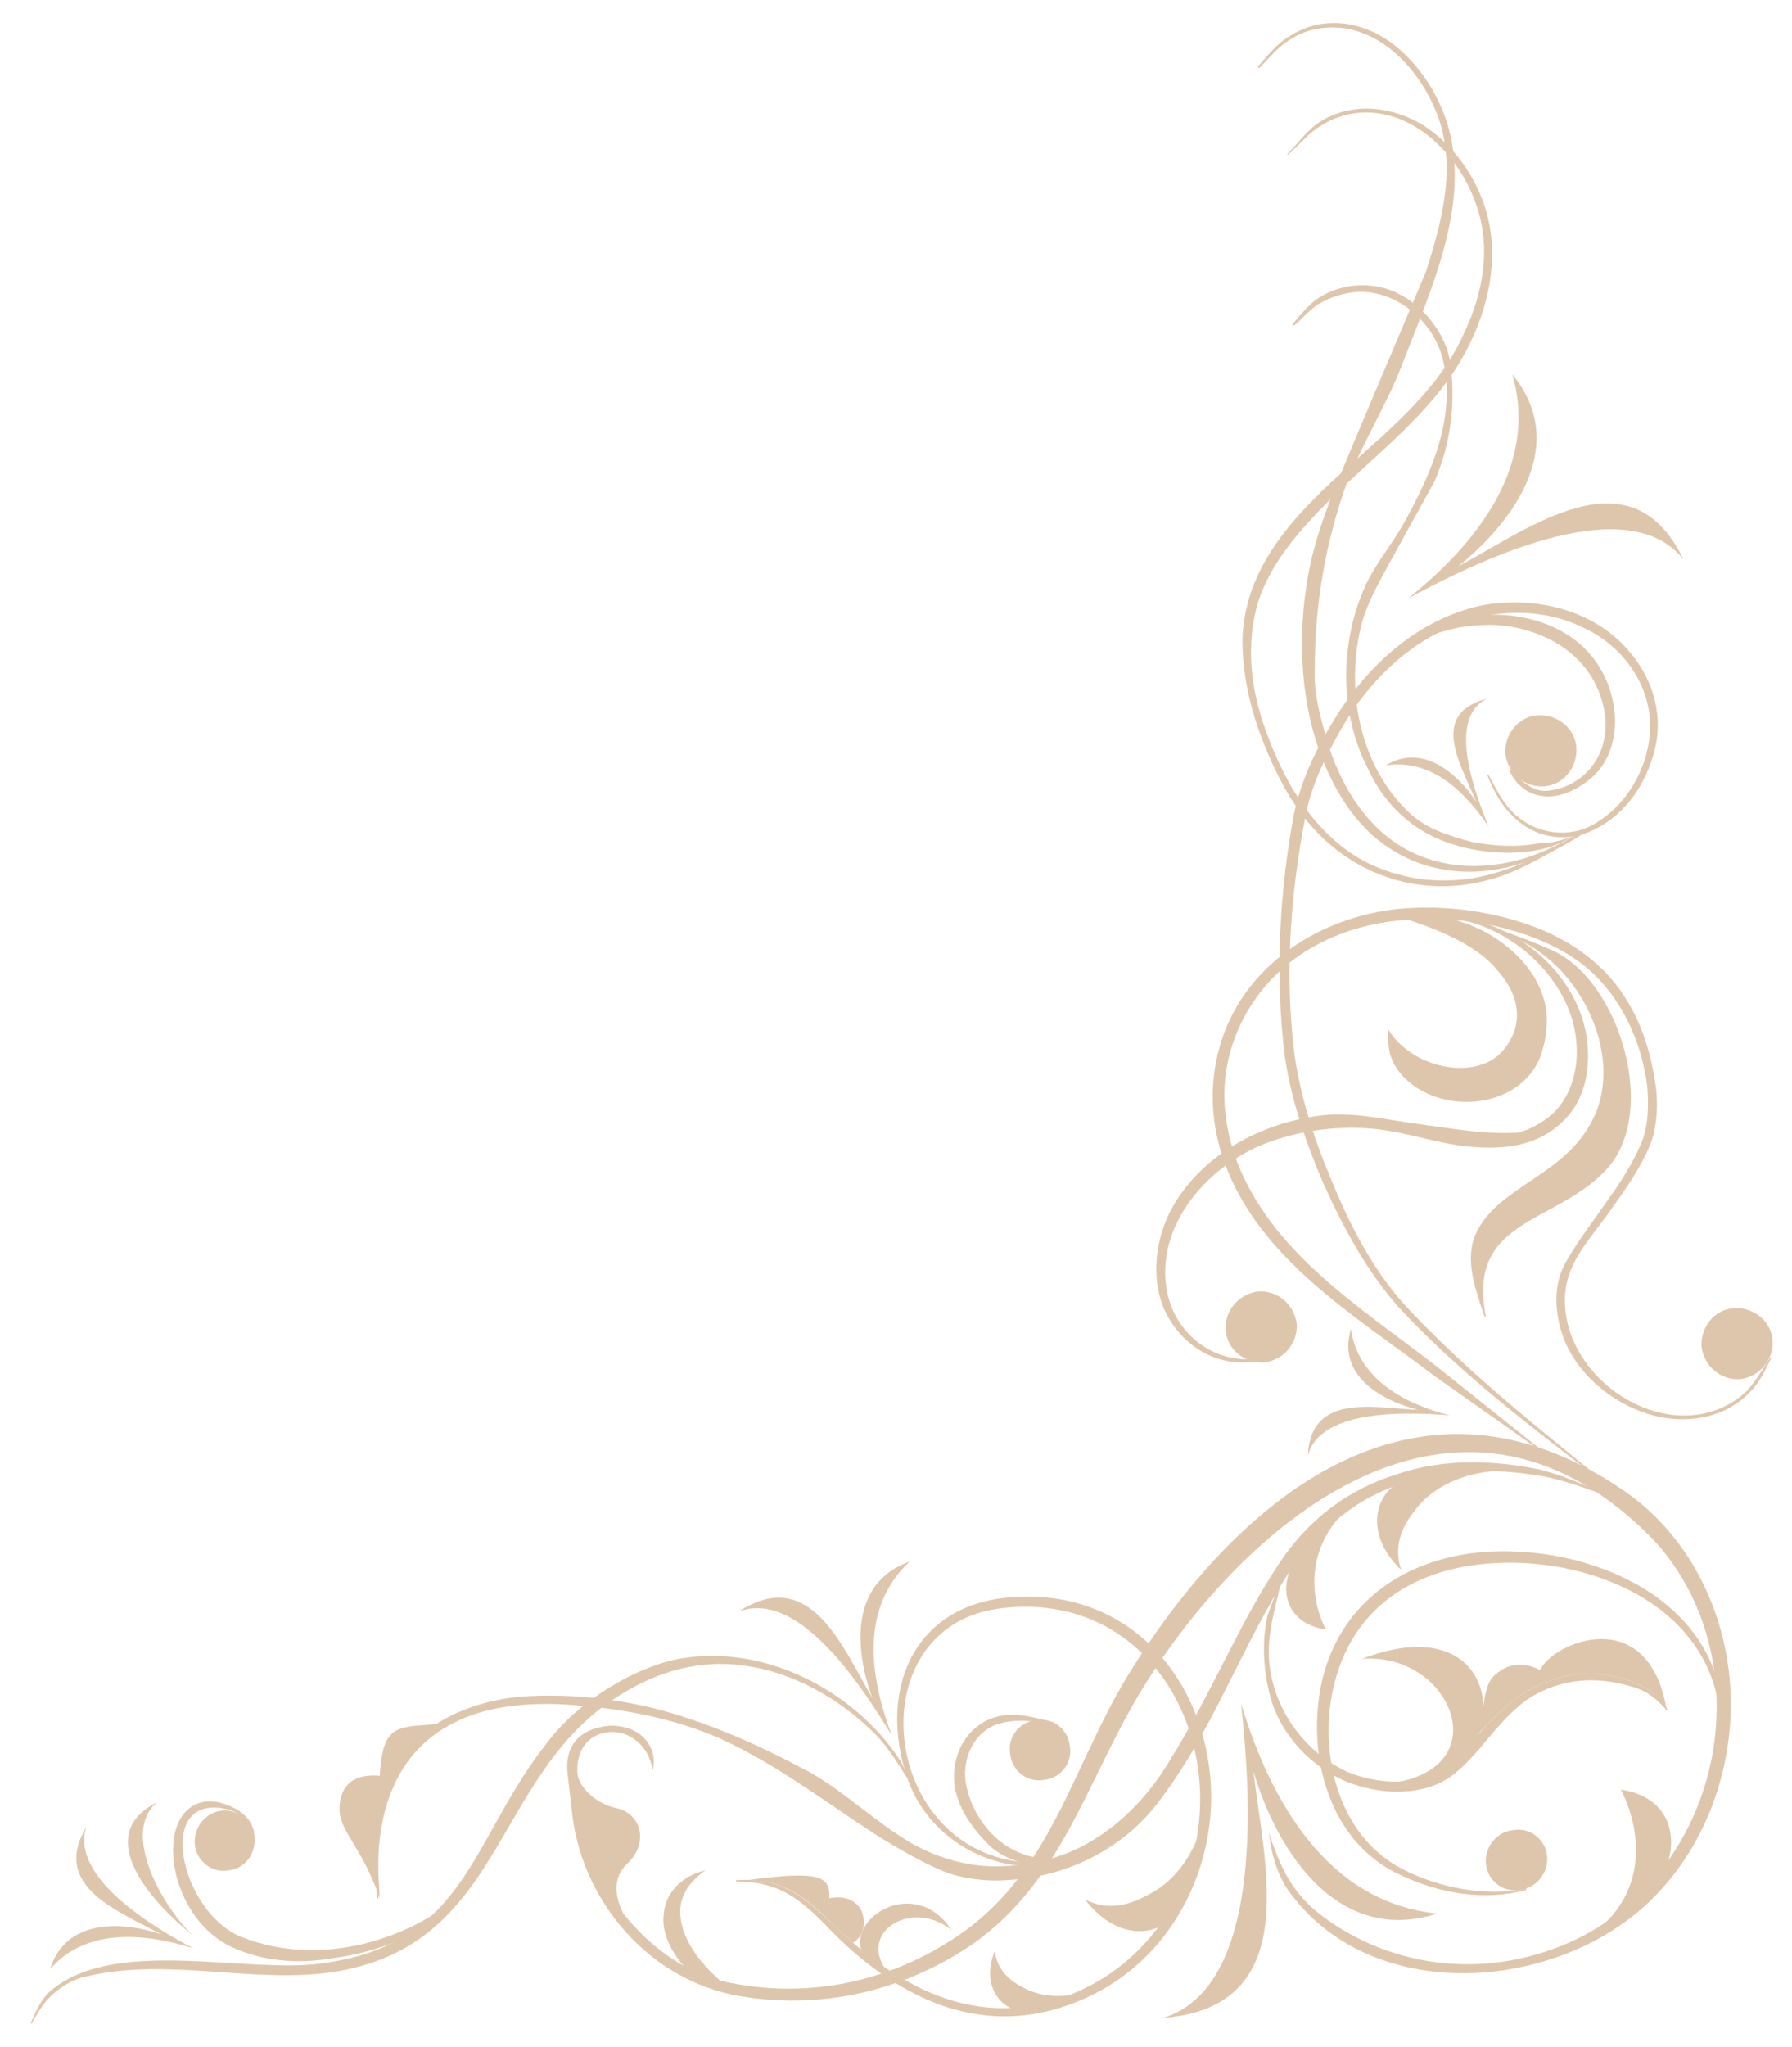 <?xml version="1.0" encoding="utf-8"?>
<!-- Generator: Adobe Illustrator 18.1.0, SVG Export Plug-In . SVG Version: 6.00 Build 0)  -->
<!DOCTYPE svg PUBLIC "-//W3C//DTD SVG 1.1//EN" "http://www.w3.org/Graphics/SVG/1.1/DTD/svg11.dtd">
<svg version="1.1" id="Layer_1" xmlns="http://www.w3.org/2000/svg" xmlns:xlink="http://www.w3.org/1999/xlink" x="0px" y="0px"
	 viewBox="0 0 128.8 147.1" enable-background="new 0 0 128.8 147.1" xml:space="preserve">
<g>
	<path fill-rule="evenodd" clip-rule="evenodd" fill="#DEC6AD" d="M116.9,108c-2-0.7-3.9-1.5-5.9-1.9c-4.4-0.8-9.2-0.5-13.1,1.8
		c-2.1,1.3-3.8,3-5.2,5c-3.5,5.4-5.6,11.7-9.6,16.8c-2.6,3.3-6.6,5.2-10.8,5.4c-1.4,0.1-3.1-0.1-4.4-0.6c-1.7-0.7-3.4-1.7-5-2.7
		c-3.7-2.4-7.2-5.1-11.2-6.9c-3-1.3-6.3-2-9.6-2.3c-3.8-0.4-8.1-0.2-11.2,2.3c-2,1.6-3.1,4-3.5,6.5c-0.3,1.7-0.2,3.4-0.2,5h-0.1
		c-0.1-1.7-0.3-3.4-0.1-5.1c0.4-2.6,1.5-5,3.5-6.8c2-1.6,4.6-2.4,7.1-2.6c3.1-0.2,6.2,0.1,9.2,0.8c4,1,7.8,2.7,11.5,4.7
		c2.6,1.5,4.7,3.6,7.3,5.1c2,1.1,4.2,1.7,6.5,1.6c2.3-0.1,4.6-0.7,6.5-1.9c2.3-1.4,4.2-3.5,5.6-5.9c2.8-4.5,4.8-9.5,7.7-13.9
		c2.1-3.2,5-5.4,8.6-6.5c3.3-1.1,6.8-1,10.2-0.3C113,106.2,114.9,107.2,116.9,108z"/>
	<path fill-rule="evenodd" clip-rule="evenodd" fill="#DEC6AD" d="M123.8,124.9c-0.1-1.3-0.2-2.6-0.6-3.8c-1.8-5.9-8.3-8.6-14-8.8
		c-6.2-0.2-11.7,2.3-13.3,8.7c-1.2,4.8,0.2,10.9,4.9,13.3c2.7,1.4,6.1,2,8.9,1.4l0,0.1c-2.9,0.8-6.2,0.3-9.1-1.1
		c-3.7-1.7-5.6-5.5-5.9-9.5c-0.6-9,5.9-14.2,14.5-13.7c5.9,0.3,12.7,3.3,14.3,9.5C123.9,122.2,123.8,123.5,123.8,124.9z"/>
	<path fill-rule="evenodd" clip-rule="evenodd" fill="#DEC6AD" d="M92.2,113.1c-0.4,2-1.1,4-1,6c0.2,3.5,2.4,6.7,5.6,8.2
		c2.1,0.9,5,1.1,6.9-0.2c1.4-0.8,2.2-2.2,3.3-3.3c1.1-1.1,2.2-2.1,3.6-2.7c0.9-0.4,1.8-0.7,2.8-0.8c1.8-0.2,4,0.3,5.5,1.4
		c0.5,0.4,0.7,0.8,1,1.2l-0.1,0c-0.7-0.8-1.4-1.4-2.5-1.7c-2.6-0.8-5.2-0.6-7.5,0.9c-1.4,1-2.4,2.3-3.5,3.6c-0.9,1-1.8,2-3,2.5
		c-2.1,0.9-4.8,0.6-6.8-0.3c-2.6-1.2-4.7-3.6-5.3-6.4c-0.4-1.7-0.5-3.6-0.1-5.4L92.2,113.1z"/>
	<path fill-rule="evenodd" clip-rule="evenodd" fill="#DEC6AD" d="M78,133.3c-0.7,0.3-1.4,0.5-2.1,0.7c-1.6,0.2-3.5-0.2-4.8-1.4
		c-1.2-1.2-2.3-2.7-2.5-4.4c-0.2-2,0.7-3.9,2.6-4.7c1.6-0.6,3.1-0.1,4.6,0.3v0.1c-1.5-0.2-2.9-0.5-4.4,0.1c-1.5,0.7-2.2,2.4-2,4
		c0.4,2.5,2.2,4.8,4.7,5.4C75.4,133.7,76.7,133.5,78,133.3z"/>
	<path fill-rule="evenodd" clip-rule="evenodd" fill="#DEC6AD" d="M77.7,133.4c-1,0.3-2,0.6-3,0.7c-4.1,0.2-8-2.3-9.4-6.1
		c-2.1-5.8-0.2-12,6.3-13.1c8.6-1.3,14.7,4.8,15.4,12.9c0.5,6.2-2.6,12.5-8.2,15.4c-7.4,3.8-14,0.7-19.1-4.5
		c-2.2-2.3-3.7-3.5-6.8-3.5l0-0.1c3.3-0.2,4.8,1.1,7.1,3.3c5.1,4.9,11.3,8,18.5,4.2c3.9-2.1,6.7-6,7.5-10.4
		c1.6-8.9-4.3-18-14.3-16.6c-9,1.3-8.7,14.2-1,17.5c1.2,0.5,2.6,0.8,3.9,0.7C75.7,133.8,76.7,133.6,77.7,133.4z"/>
	<path fill-rule="evenodd" clip-rule="evenodd" fill="#DEC6AD" d="M65.9,128.8c-1-1.4-1.8-3-3-4.2c-2.5-2.5-5.8-4.4-9.3-4.9
		c-3.3-0.5-6.4,0.4-9.2,2.2c-9.2,5.8-8.1,18.4-21.2,19.9c-5.6,0.6-11.3-1.1-16.9,0.2c-1.1,0.2-2.2,0.9-3,1.8c-0.4,0.5-0.7,1-1,1.6
		l-0.1,0c0.4-0.9,0.7-1.7,1.5-2.4c4.6-3.8,13.8-1.2,19.3-1.9c11-1.4,10.8-9.5,17-16.7c2-2.3,5.4-4.4,8.3-5.1c6.2-1.4,13,2,16.4,7.2
		L65.9,128.8z"/>
	<path fill-rule="evenodd" clip-rule="evenodd" fill="#DEC6AD" d="M33.9,135.5c-2.7,3.1-5.8,4.6-9.9,5.2c-2.3,0.4-4.7,0.3-6.9-0.6
		c-3.4-1.3-5-5.3-4.6-8c0.3-2.1,1.9-3.4,4.3-2.2c0.4,0.2,0.8,0.5,1.1,0.9c0.2,0.3,0.3,0.6,0.4,0.9l-0.1,0c-0.4-0.8-0.9-1.5-1.9-1.7
		c-5.3-1.2-3.3,7.5,1.1,9.2C23,141.4,29.6,139.5,33.9,135.5z"/>
	<path fill-rule="evenodd" clip-rule="evenodd" fill="#DEC6AD" d="M83.6,145c7.5-2.3,6.2-17,5.6-22.6c2.1,7,6.2,14.3,14.1,15.1
		c-7.1,2.3-11.5-4.4-13.2-10.2C90.8,133.8,93.8,144.2,83.6,145z"/>
	<path fill-rule="evenodd" clip-rule="evenodd" fill="#DEC6AD" d="M119.2,135.1c-0.8,0.6-1.5,1.7-2.3,2.3l-3,1.9
		c4.4-2.7,4.3-7.4,2.6-10.7C120.7,129.2,120.7,133.2,119.2,135.1z"/>
	<path fill-rule="evenodd" clip-rule="evenodd" fill="#DEC6AD" d="M119.8,122.9c-1.3-7.8-8.2-4.9-9.1-2.9c-1.8-0.9-2.9,0-3.4,0.5
		c-0.8,0.9-0.5,2.6-1.3,4.4c0.3-0.4,0.7-0.8,1-1.1c1.1-1.1,2.2-2.1,3.6-2.7c0.9-0.4,1.8-0.7,2.8-0.8c1.8-0.2,4,0.3,5.5,1.4
		C119.3,122.2,119.5,122.5,119.8,122.9z"/>
	<path fill-rule="evenodd" clip-rule="evenodd" fill="#DEC6AD" d="M108.8,131.5c-1.2,0.1-2.1,1.2-2,2.4c0.1,1.2,1.2,2.1,2.4,1.9
		c1.2-0.1,2.1-1.2,2-2.4C111.1,132.2,110,131.3,108.8,131.5z"/>
	<path fill-rule="evenodd" clip-rule="evenodd" fill="#DEC6AD" d="M106,125.2c1.9-3.8-0.6-8.9-8.1-6c6.3-0.5,9.8,7.7,2.3,8.9
		c1.3,0,2.6-0.2,3.6-0.9C104.7,126.7,105.3,125.9,106,125.2z"/>
	<path fill-rule="evenodd" clip-rule="evenodd" fill="#DEC6AD" d="M53,135.2L53,135.2L53,135.2L53,135.2z M53.7,135.1
		c5.2-0.7,6-0.3,5.9,1.3c1.5-0.3,2.2,0.5,2.4,1.1c0.1,0.4,0.3,1.5-0.7,2.1c-0.4-0.4-0.8-0.7-1.2-1.1
		C57.9,136.3,56.4,135.1,53.7,135.1z"/>
	<path fill-rule="evenodd" clip-rule="evenodd" fill="#DEC6AD" d="M101.1,106.3c1,0,3.4-0.8,4.4-0.8l3.3,0.2c-2.9-0.2-5.6,0.9-7,2.7
		c-0.9,1.1-1.7,2.5-1.1,4.4C97.8,110,99,106.9,101.1,106.3z"/>
	<path fill-rule="evenodd" clip-rule="evenodd" fill="#DEC6AD" d="M93.1,112.1c0.7-0.6,1.2-1.6,1.9-2.3l2.6-2
		c-3.9,2.9-3.5,7-2.3,9.3C92.2,116.6,91.9,113.9,93.1,112.1z"/>
	<path fill-rule="evenodd" clip-rule="evenodd" fill="#DEC6AD" d="M62,140.4c-1.2-2.6,3.8-5.7,6.4-1.7c-2.9-2.4-7.3,0.3-4.2,3.5
		C63.8,141.9,62.1,141,62,140.4z"/>
	<path fill-rule="evenodd" clip-rule="evenodd" fill="#DEC6AD" d="M84.9,136.9c0.2-1,1.4-3.5,1.6-4.5l0.3-3.5
		c-0.2,3.1-1.8,5.9-4,7.1c-1.4,0.8-3,1.4-4.8,0.5C80.5,139.8,83.9,139.1,84.9,136.9z"/>
	<path fill-rule="evenodd" clip-rule="evenodd" fill="#DEC6AD" d="M73.9,144.5c0.7-0.3,2.7-0.5,3.4-0.8l2.2-1.2
		c-2,1.1-4.2,1.2-5.8,0.4c-1-0.5-2-1.2-2.2-2.7C70.4,142.9,72.2,144.7,73.9,144.5z"/>
	<path fill-rule="evenodd" clip-rule="evenodd" fill="#DEC6AD" d="M53.1,115.8c4.5-1.7,9.2,6,11,8.9c-1.6-4.2-2.3-9.2,1.3-12.5
		c-4.3,1.5-4,6.3-2.7,9.8C60.6,118.5,58.3,112.4,53.1,115.8z"/>
	<path fill-rule="evenodd" clip-rule="evenodd" fill="#DEC6AD" d="M91.2,131.7c0.8,2.4,1.6,4.2,3.6,5.8c5.3,4.1,12.4,4.8,18.6,1.8
		c7.1-3.5,10.9-11.6,9.8-19.3c-0.5-3.7-2.2-7.3-4.9-9.9c-13.7-13.3-28.6-1-36.1,11.1c-4.2,6.8-5.9,14.4-12.9,18.9
		c-5,3.2-11,4.4-16.8,3.2c-6.3-1.4-10.8-7.1-11.4-13.2l-0.3-2.6v0c-0.3-2.5,1.4-3.4,3.1-3.5c2.5,0,3.4,1.9,3,3.2
		c-0.2-1.7-1.7-3-3.4-2.7c-1.1,0.2-2.1,1.1-2,2.9c0.1,1.1,1.4,2.2,2.7,2.5c2,0.4,2.4,2.6,0.9,4c-1.1,1-0.9,2.4-0.3,3.6
		c2,2.5,4.6,4.4,7.8,5c5.6,1.1,11.3-0.1,16.1-3.3c6.8-4.5,8.3-12.1,12.3-18.7c7.7-12.6,20.6-23.7,35.7-13.4
		c5.1,3.5,7.8,9.6,7.7,15.7c-0.1,5-2,10-5.6,13.6c-6.8,6.8-20.4,7.8-26.3-0.7C91.7,134.4,91.4,133.2,91.2,131.7z"/>
	<path fill-rule="evenodd" clip-rule="evenodd" fill="#DEC6AD" d="M49.7,141.8l3.3,1.5c-2.4-1.7-4-3.8-4.1-5.7
		c-0.1-1.2,0.5-2.3,1.8-3.2c-1.8,0.4-2.9,1.7-3,3.2C47.5,139,48.5,140.8,49.7,141.8z"/>
	<path fill-rule="evenodd" clip-rule="evenodd" fill="#DEC6AD" d="M16,130.1c-1.2,0.1-2.1,1.2-2,2.4c0.1,1.2,1.2,2.1,2.4,1.9
		c1.2-0.1,2-1.2,1.9-2.4C18.2,130.9,17.1,130,16,130.1z"/>
	<path fill-rule="evenodd" clip-rule="evenodd" fill="#DEC6AD" d="M27.3,136.4c-1.3-3.7-2.8-4.7-2.9-6.3c0-2.4,1.7-2.6,2.9-2.5
		c0.2-4.1,1.5-3.4,5-3.8c-0.5,0.1-1,0.5-1.4,0.8c-1.1,0.9-1.2,1.2-2.1,2.4c-0.6,0.8-0.8,1.8-1.2,2.7c-0.2,0.7-0.4,1.2-0.5,1.9
		C27.1,133.1,27.2,134.9,27.3,136.4z"/>
	<path fill-rule="evenodd" clip-rule="evenodd" fill="#DEC6AD" d="M6.2,131.3c-1.2,3.7,5.2,7.4,7.7,8.7c-3.5-1.1-7.7-1.5-10.3,1.5
		c1.1-3.6,5.1-3.5,8-2.5C8.7,137.4,3.6,135.6,6.2,131.3z"/>
	<path fill-rule="evenodd" clip-rule="evenodd" fill="#DEC6AD" d="M11.3,129.5c-2.7,2.2,0.5,7.7,2.6,9.6
		C11,136.8,6.5,131.9,11.3,129.5z"/>
	<path fill-rule="evenodd" clip-rule="evenodd" fill="#DEC6AD" d="M74.5,123.6c-1.2,0.1-2.1,1.2-1.9,2.4c0.1,1.2,1.2,2.1,2.4,1.9
		c1.2-0.1,2.1-1.2,1.9-2.4C76.8,124.3,75.7,123.4,74.5,123.6z"/>
	<path fill-rule="evenodd" clip-rule="evenodd" fill="#DEC6AD" d="M117.3,108.1c-5.8-4.5-11.8-8.8-16.8-14.2c-2.3-2.6-4-5.8-5.4-8.9
		c-1.4-3.3-2.6-6.8-2.9-10.4c-0.5-5.3-0.2-10.7,0.8-16.1c0.5-2.4,1.6-4.7,2.9-6.8c2.4-3.9,6-7.2,10.6-8.2c3.8-0.7,8,0.3,10.5,3.2
		c1.8,2,2.6,4.7,1.9,7.3c-0.6,2.3-2,4.4-4.1,5.5c-2,1.1-4.3,0.8-5.9-0.7c-1-0.9-1.5-1.9-2-3.1l0.1,0c0.6,1.1,1.1,2.2,2.1,3
		c1.6,1.3,3.8,1.5,5.5,0.5c2.4-1.4,3.9-4.1,4-6.8c0.1-3.1-1.9-5.9-4.6-7.2c-2.9-1.5-6.4-1.5-9.4-0.3c-3.5,1.4-6.2,4.1-8.1,7.3
		c-1.2,2.1-2.3,4.3-2.7,6.6c-1,5.2-1.4,10.5-0.9,15.7c0.3,3.5,1.4,7,2.8,10.3c1.3,3.2,2.9,6.3,5.2,8.9
		C105.8,99,111.7,103.5,117.3,108.1z"/>
	<path fill-rule="evenodd" clip-rule="evenodd" fill="#DEC6AD" d="M111.8,105l-8.8-6.2c-5.5-4.2-12.5-8.3-15-15.3
		c-1.6-4.4-0.9-9.3,2.1-12.9c2.6-3.1,6.5-4.9,10.5-5.3c3.4-0.3,7,0.2,10.2,1.5c2.6,1.1,4.8,2.8,6.2,5.2c1.1,1.8,1.7,3.9,2,6
		c0.2,1.4,0.1,3.2-0.5,4.5c-0.7,1.6-1.7,3-2.7,4.4c-1.3,1.9-3.1,3.6-3.3,6c-0.4,4.8,4.4,9.1,9,8.8c1.5-0.1,3-0.7,4.1-1.8
		c0.6-0.7,1.1-1.5,1.6-2.3l0.1,0c-0.4,0.8-0.8,1.7-1.5,2.4c-1.7,1.8-4.2,2.3-6.6,1.8c-3.1-0.7-6.1-3.1-7-6.2c-0.5-1.7-0.5-3.5,0.4-5
		c0.8-1.4,1.8-2.7,2.7-4c1-1.4,1.9-2.7,2.6-4.3c0.6-1.3,0.6-2.9,0.5-4.2c-0.4-3.3-1.9-6.5-4.4-8.6c-2.2-1.8-5-2.7-7.7-3.2
		c-4.2-0.6-8.5-0.3-12.2,1.9c-3.7,2.2-6.1,6.2-6.1,10.5c0,2.3,0.7,4.7,1.8,6.7c3,5.6,8.9,9.2,13.6,12.9L111.8,105z"/>
	<path fill-rule="evenodd" clip-rule="evenodd" fill="#DEC6AD" d="M101.9,65.7c1.4,0.1,2.7,0.1,4,0.4c4.1,1,7.8,4.6,8.2,8.9
		c0.2,2.1-0.3,4.3-1.9,5.7c-1.8,1.7-4.2,1.9-6.5,1.7c-2.4-0.2-4.7-1.1-7.1-1.3c-2.4-0.2-4.9,0.1-7.2,0.9c-4.4,1.5-8.5,6-7.5,10.9
		c0.5,2.4,2.4,4.3,4.8,4.7c0.6,0.1,1.2,0.1,1.7,0c0.6-0.1,1.2-0.3,1.8-0.5l0,0.1c-0.9,0.4-1.7,0.7-2.7,0.7c-2.6,0.1-4.9-1.6-5.9-4
		c-0.9-2.3-0.5-5.1,0.7-7.2c2.1-3.7,6.2-5.9,10.3-6.5c2.5-0.4,5.1,0.3,7.6,0.6c2.2,0.3,4.4,0.7,6.6,0.6c0.7,0,1.6-0.5,2.2-0.9
		c1.8-1.2,2.5-3.5,2.3-5.6c-0.2-2.9-2.2-5.7-4.7-7.3c-0.9-0.6-2-1.1-3.1-1.4C104.6,66,103.2,65.9,101.9,65.7z"/>
	<path fill-rule="evenodd" clip-rule="evenodd" fill="#DEC6AD" d="M115.3,59c-1.9,1.1-3.7,2.4-5.8,3c-3.1,1-6.5,0.9-9.4-0.9
		c-2-1.2-3.5-3.2-4.5-5.3c-2-4.1-2.4-9.2-1.7-13.7c0.5-3.6,2-6.9,3.4-10.3l5.2-12.3c1.1-3.5,2.1-7.1,1-10.7c-1-3.1-3.6-6.4-7.1-6.8
		c-1.3-0.1-2.5,0.1-3.6,0.8c-0.9,0.5-1.6,1.4-2.3,2.1l-0.1-0.1c0.7-0.8,1.4-1.7,2.3-2.2c2.3-1.5,5.1-1.1,7.2,0.4
		c1.5,1.1,2.7,2.6,3.5,4.3c3,6.2-0.5,13.3-2.7,19.1c-1.3,3.3-3.4,6.4-4.4,9.8C95.1,40,94.5,44,94.5,48c-0.1,1.8,0.4,3.5,0.9,5.3
		c0.9,2.9,2.5,5.7,5.1,7.4c2.7,1.7,5.9,1.9,9,1C111.5,61.1,113.4,59.9,115.3,59z"/>
	<path fill-rule="evenodd" clip-rule="evenodd" fill="#DEC6AD" d="M113.7,60c-2.3,1.2-4.4,2.7-7,3.3c-4,1-8.1,0-11.2-2.7
		c-1.5-1.3-2.7-3-3.6-4.8c-1.5-3-2.6-6.3-2.6-9.8c0.1-4.4,2.7-7.8,5.7-10.7c3.6-3.5,8.1-6.6,10.2-11.3c1.4-2.9,2-6.2,0.9-9.3
		c-1.1-3.2-3.9-6.3-7.4-6.6c-1.3-0.1-2.6,0.2-3.7,0.9c-0.9,0.5-1.6,1.4-2.4,2.1l-0.1,0c0.8-0.8,1.4-1.7,2.3-2.3
		c2.3-1.5,5.2-1.2,7.5,0.2c2,1.3,3.5,3.3,4.3,5.5c1.5,4.1,0.2,8.7-2.1,12.2c-2.4,3.6-5.9,6.2-9,9.3c-2.2,2.2-4.4,4.7-5.2,7.7
		c-0.7,2.8-0.4,5.6,0.5,8.3c1.3,3.8,3.4,7.7,7.1,9.8c2.6,1.4,5.6,1.8,8.5,1.2C109.2,62.4,111.4,61.1,113.7,60z"/>
	<path fill-rule="evenodd" clip-rule="evenodd" fill="#DEC6AD" d="M100.3,65.8c1.7,0,3.3-0.1,4.9,0.5c2.7,0.9,5.4,3.2,5.9,6.1
		c0.2,1.2,0,2.6-0.5,3.8c-1.7,3.6-7.2,3.9-9.8,1.1c-0.9-1-1.1-2-1-3.3c1.8,2.9,6.5,3.7,8.3,1.4c1.7-2.1,0.8-4.3-0.5-5.7
		C106,67.7,102.6,66.5,100.3,65.8z"/>
	<path fill-rule="evenodd" clip-rule="evenodd" fill="#DEC6AD" d="M105.4,66c2.1,0.7,4.2,1.4,6.2,2.3c4.8,2.2,7.7,11.7,3.8,15.8
		c-3.7,3.9-10,3.5-8.6,10.5l-0.1,0c-0.6-1.8-1.5-4.1-0.6-6c1.6-3.4,6.4-4.1,8.4-8.2c2.3-4.6-1-11.3-5.9-13.1L105.4,66z"/>
	<path fill-rule="evenodd" clip-rule="evenodd" fill="#DEC6AD" d="M100.4,46.9c1.1-0.8,2.2-1.6,3.4-2.1c3.8-1.4,9-0.5,11.2,3.2
		c1.4,2.3,1.6,5.7-0.4,7.7c-1.3,1.2-3.2,2.1-4.9,1.1c-0.6-0.4-0.9-0.8-1.2-1.4l0.1-0.1c0.7,0.8,1.6,1.7,2.8,1.5
		c1.5-0.2,2.8-1.1,3.5-2.5c0.9-1.8,0.5-4.1-0.6-5.8c-1.5-2.3-4.3-3.5-7-3.6c-1.1,0-2.3,0.1-3.3,0.4
		C102.7,45.6,101.6,46.3,100.4,46.9z"/>
	<path fill-rule="evenodd" clip-rule="evenodd" fill="#DEC6AD" d="M113.3,60c-0.8,0.4-1.5,0.8-2.4,1c-2.2,0.5-4.6,0.3-6.7-0.4
		c-2.7-0.9-4.7-2.8-5.9-5.4c-2-3.9-2-8.8-0.3-12.8c0.7-1.7,2-3.2,2.9-4.8c2-3.6,3.8-7.7,2.8-11.8c-0.7-2.8-3.5-5.1-6.4-4.8
		c-0.9,0.1-1.8,0.4-2.6,0.9c-0.6,0.4-1.1,1-1.7,1.5l-0.1-0.1c0.5-0.6,1-1.2,1.6-1.7c1.5-1.1,3.5-1.4,5.3-0.8
		c2.3,0.8,4.3,3.2,4.5,5.7c0.3,2.8-0.1,5.6-1.2,8.1l-3.2,5.8c-0.8,1.5-1.7,3-2.1,4.7c-1.1,4.7,0,10.1,3.6,13.4
		c1.2,1.1,2.9,1.6,4.4,2c1.6,0.3,3.2,0.4,4.8,0.1C111.7,60.6,112.5,60.3,113.3,60z"/>
	<path fill-rule="evenodd" clip-rule="evenodd" fill="#DEC6AD" d="M124.6,94c-1.4,0.1-2.4,1.4-2.3,2.8c0.2,1.4,1.4,2.4,2.8,2.3
		c1.4-0.2,2.4-1.4,2.3-2.8C127.3,94.9,126,93.9,124.6,94z"/>
	<path fill-rule="evenodd" clip-rule="evenodd" fill="#DEC6AD" d="M90.4,92.8C89,93,88,94.2,88.1,95.6c0.1,1.4,1.4,2.4,2.8,2.3
		c1.4-0.2,2.4-1.4,2.3-2.8C93,93.7,91.8,92.7,90.4,92.8z"/>
	<path fill-rule="evenodd" clip-rule="evenodd" fill="#DEC6AD" d="M110.5,51.4c-1.4,0.1-2.4,1.4-2.3,2.8c0.2,1.4,1.4,2.4,2.8,2.3
		c1.4-0.1,2.4-1.4,2.3-2.8C113.2,52.3,111.9,51.3,110.5,51.4z"/>
	<path fill-rule="evenodd" clip-rule="evenodd" fill="#DEC6AD" d="M106.9,50.2c-3,1.4-0.8,7,0.1,9.2c-1.7-2.5-4.1-4.9-7.4-4.4
		c2.6-1.6,5.1,0.5,6.5,2.6C105.1,55.1,102.6,51.3,106.9,50.2z"/>
	<path fill-rule="evenodd" clip-rule="evenodd" fill="#DEC6AD" d="M121,40.2c-4.2-5.3-15.5,0.5-19.8,2.8c4.9-3.9,9.4-9.5,7.5-16.1
		c4.1,5,0.2,10.5-3.9,13.8C109.9,38,117.2,32.3,121,40.2z"/>
	<path fill-rule="evenodd" clip-rule="evenodd" fill="#DEC6AD" d="M94,104.6c0.9-3.5,7.6-3.1,10.2-2.9c-3.2-0.8-6.6-2.6-7.1-6.2
		c-1,3.3,2.1,5.1,4.8,5.8C98.9,101.2,94.2,100,94,104.6z"/>
</g>
</svg>
